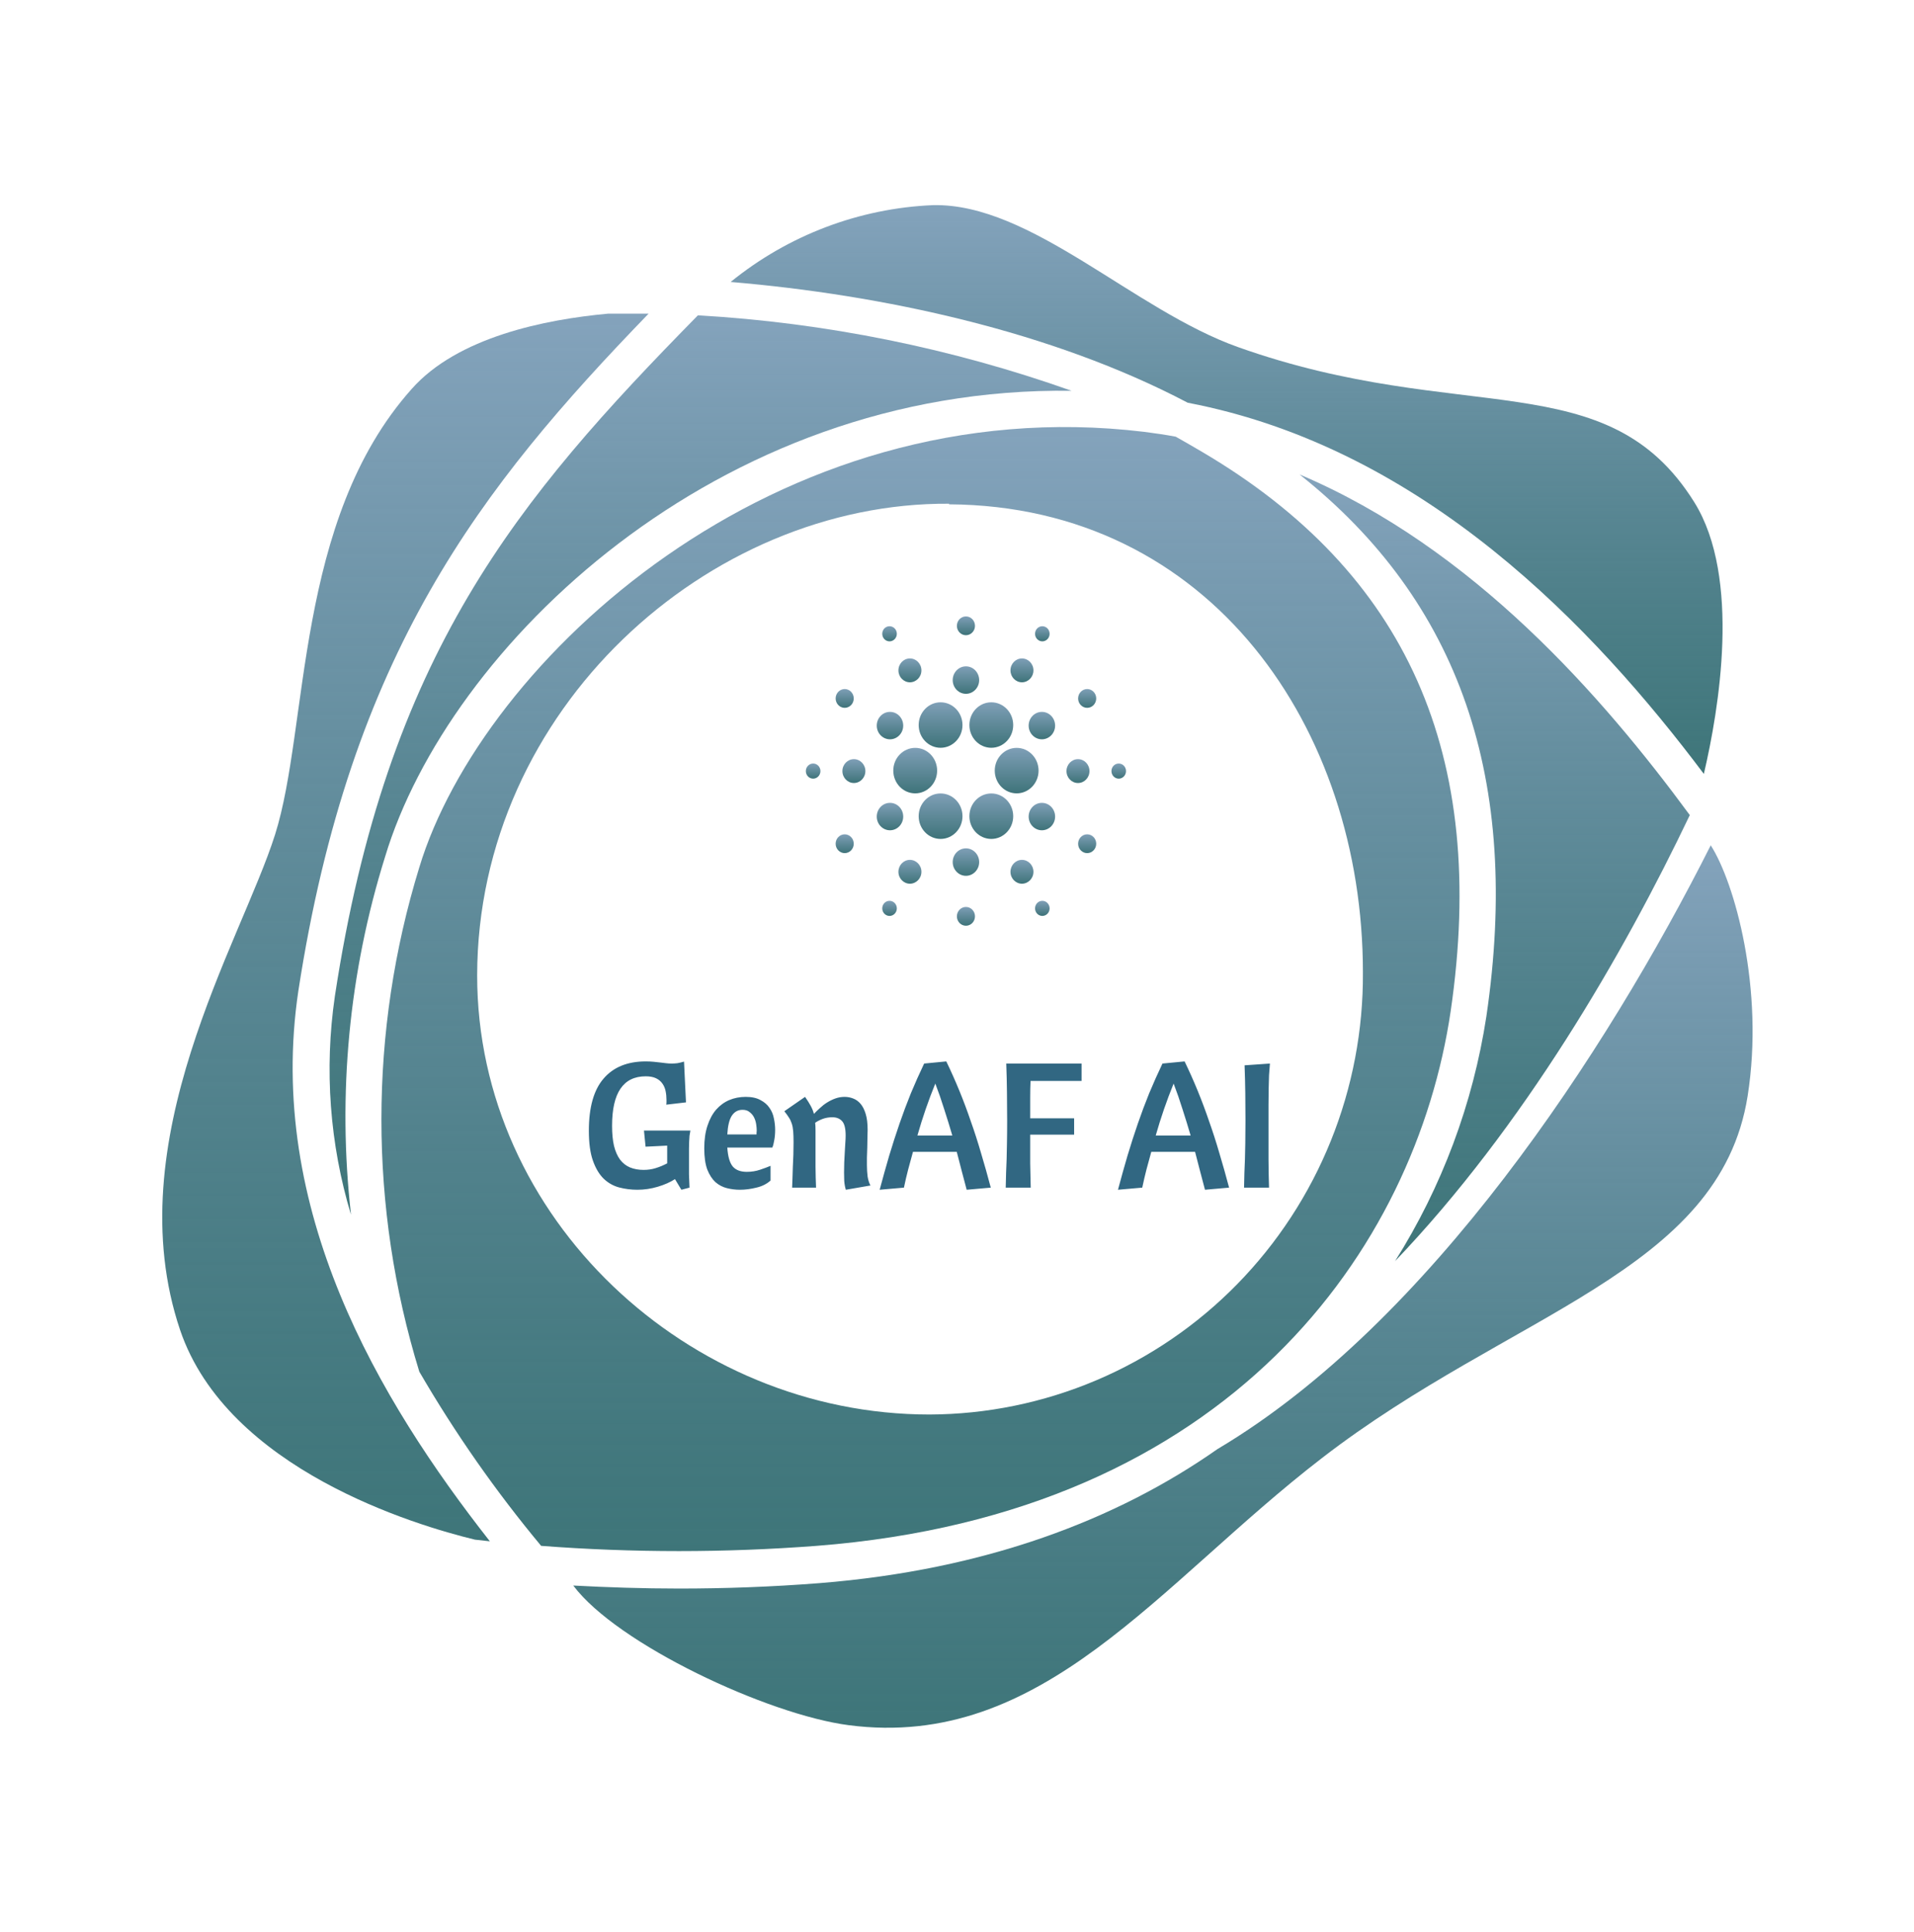 <svg width="108" height="109" viewBox="0 0 108 109" fill="none" xmlns="http://www.w3.org/2000/svg">
<g clip-path="url(#clip0_202_46)">
<path d="M46.078 87.209C69.44 85.395 79.873 70.433 81.855 57.055C83.972 42.578 79.383 32.291 67.82 25.487C67.34 25.198 66.842 24.925 66.344 24.636C65.754 24.525 65.164 24.44 64.565 24.363C43.75 21.851 27.185 37.298 23.66 48.931C20.809 58.196 20.809 68.116 23.66 77.382C25.674 80.846 27.973 84.134 30.534 87.209C35.708 87.604 40.904 87.604 46.078 87.209V87.209ZM53.55 28.451C68.335 28.544 76.904 41.13 76.904 54.849C76.926 58.111 76.31 61.344 75.092 64.365C73.874 67.385 72.077 70.134 69.805 72.452C67.533 74.77 64.829 76.612 61.85 77.873C58.871 79.134 55.675 79.789 52.445 79.8C38.841 79.8 26.924 68.73 26.924 55.028C26.949 40.023 39.954 28.331 53.55 28.417V28.451Z" fill="url(#paint0_linear_202_46)"/>
<path d="M19.805 68.525C19.036 61.733 19.691 54.854 21.729 48.335C25.279 36.541 40.401 21.766 60.466 22.047C53.67 19.637 46.572 18.203 39.381 17.789C29.159 28.187 21.83 36.915 18.895 56.203C18.293 60.328 18.604 64.536 19.805 68.525V68.525Z" fill="url(#paint1_linear_202_46)"/>
<path d="M73.328 26.765C82.377 33.943 85.835 44 83.87 57.344C83.117 62.256 81.362 66.956 78.717 71.148C85.97 63.569 91.613 53.819 95.349 45.984C90.424 39.291 83.128 30.92 73.328 26.765Z" fill="url(#paint2_linear_202_46)"/>
<path d="M96.53 47.688C90.626 59.405 80.64 74.656 68.698 81.75C63.013 85.735 55.616 88.562 46.246 89.312C43.522 89.525 40.874 89.618 38.318 89.618C36.26 89.618 34.278 89.55 32.347 89.448C34.81 92.744 43.311 96.729 47.882 97.325C58.847 98.756 65.349 89.38 74.576 82.269C85.228 74.035 97.036 71.787 98.613 61.832C99.566 55.803 97.879 49.782 96.53 47.688Z" fill="url(#paint3_linear_202_46)"/>
<path d="M26.797 86.859L27.641 86.953C21.366 78.957 14.99 68.219 16.837 55.888C19.772 36.864 27.101 27.506 36.598 17.695C35.822 17.695 35.054 17.695 34.312 17.695C30.778 18.019 25.819 19.007 23.221 21.953C16.617 29.362 17.444 41.011 15.521 47.083C13.598 53.154 6.564 64.387 10.165 75.04C12.839 82.9 23.483 86.059 26.797 86.859Z" fill="url(#paint4_linear_202_46)"/>
<path d="M41.228 15.907C49.797 16.631 59.327 18.675 67.019 22.72C80.362 25.274 89.96 35.434 96.142 43.66C96.985 40.066 98.259 32.589 95.602 28.331C90.677 20.438 82.496 24.074 69.87 19.586C63.966 17.491 58.18 11.454 52.648 11.573C48.48 11.748 44.478 13.267 41.228 15.907V15.907Z" fill="url(#paint5_linear_202_46)"/>
</g>
<path d="M38.957 63.78C38.937 63.873 38.92 63.97 38.907 64.07C38.9 64.17 38.894 64.28 38.887 64.4C38.887 64.513 38.883 64.643 38.877 64.79C38.877 64.937 38.877 65.103 38.877 65.29C38.877 65.677 38.877 65.997 38.877 66.25C38.883 66.503 38.894 66.753 38.907 67L38.447 67.12L38.087 66.52C37.82 66.693 37.497 66.837 37.117 66.95C36.737 67.063 36.353 67.12 35.967 67.12C35.614 67.12 35.27 67.077 34.937 66.99C34.61 66.903 34.32 66.74 34.067 66.5C33.813 66.253 33.61 65.913 33.457 65.48C33.303 65.047 33.227 64.483 33.227 63.79C33.227 62.47 33.504 61.49 34.057 60.85C34.61 60.203 35.404 59.88 36.437 59.88C36.597 59.88 36.743 59.887 36.877 59.9C37.01 59.913 37.133 59.927 37.247 59.94C37.36 59.953 37.47 59.967 37.577 59.98C37.684 59.993 37.79 60 37.897 60C38.004 60 38.114 59.993 38.227 59.98C38.34 59.96 38.464 59.93 38.597 59.89L38.707 62.19L37.597 62.32C37.603 62.273 37.607 62.23 37.607 62.19C37.607 62.143 37.607 62.097 37.607 62.05C37.607 61.877 37.59 61.71 37.557 61.55C37.523 61.39 37.464 61.25 37.377 61.13C37.29 61.003 37.17 60.903 37.017 60.83C36.864 60.757 36.67 60.72 36.437 60.72C35.17 60.72 34.537 61.65 34.537 63.51C34.537 63.957 34.574 64.337 34.647 64.65C34.727 64.963 34.84 65.22 34.987 65.42C35.14 65.62 35.327 65.767 35.547 65.86C35.773 65.953 36.03 66 36.317 66C36.557 66 36.783 65.967 36.997 65.9C37.217 65.833 37.434 65.743 37.647 65.63V64.63L36.427 64.69L36.337 63.78H38.957ZM41.039 64.74C41.072 65.247 41.176 65.603 41.349 65.81C41.522 66.01 41.786 66.11 42.139 66.11C42.406 66.11 42.656 66.07 42.889 65.99C43.129 65.91 43.326 65.837 43.479 65.77V66.6C43.266 66.793 42.999 66.927 42.679 67C42.359 67.08 42.049 67.12 41.749 67.12C41.502 67.12 41.259 67.09 41.019 67.03C40.779 66.97 40.562 66.857 40.369 66.69C40.182 66.517 40.029 66.28 39.909 65.98C39.796 65.673 39.739 65.273 39.739 64.78C39.739 64.293 39.799 63.87 39.919 63.51C40.039 63.143 40.202 62.84 40.409 62.6C40.622 62.36 40.869 62.18 41.149 62.06C41.436 61.94 41.746 61.88 42.079 61.88C42.419 61.88 42.696 61.94 42.909 62.06C43.129 62.173 43.299 62.32 43.419 62.5C43.546 62.68 43.629 62.88 43.669 63.1C43.716 63.32 43.739 63.533 43.739 63.74C43.739 63.953 43.722 64.147 43.689 64.32C43.662 64.493 43.626 64.633 43.579 64.74H41.039ZM41.899 62.61C41.639 62.61 41.436 62.723 41.289 62.95C41.149 63.17 41.066 63.52 41.039 64H42.689C42.689 63.973 42.689 63.94 42.689 63.9C42.696 63.86 42.699 63.823 42.699 63.79C42.699 63.683 42.689 63.563 42.669 63.43C42.649 63.29 42.609 63.16 42.549 63.04C42.489 62.92 42.406 62.82 42.299 62.74C42.199 62.653 42.066 62.61 41.899 62.61ZM45.427 61.88C45.561 62.073 45.667 62.243 45.747 62.39C45.827 62.537 45.887 62.687 45.927 62.84C46.027 62.733 46.141 62.623 46.267 62.51C46.394 62.39 46.527 62.287 46.667 62.2C46.814 62.107 46.971 62.03 47.137 61.97C47.304 61.91 47.477 61.88 47.657 61.88C47.824 61.88 47.984 61.91 48.137 61.97C48.297 62.03 48.437 62.13 48.557 62.27C48.677 62.41 48.774 62.6 48.847 62.84C48.921 63.08 48.957 63.38 48.957 63.74C48.957 63.833 48.954 63.97 48.947 64.15C48.947 64.33 48.944 64.523 48.937 64.73C48.931 64.93 48.924 65.123 48.917 65.31C48.917 65.497 48.917 65.64 48.917 65.74C48.917 65.96 48.931 66.173 48.957 66.38C48.991 66.58 49.044 66.747 49.117 66.88L47.727 67.12C47.681 66.967 47.651 66.8 47.637 66.62C47.631 66.44 47.627 66.283 47.627 66.15C47.627 65.963 47.631 65.773 47.637 65.58C47.651 65.38 47.661 65.19 47.667 65.01C47.681 64.823 47.691 64.65 47.697 64.49C47.711 64.323 47.717 64.18 47.717 64.06C47.717 63.667 47.651 63.397 47.517 63.25C47.384 63.103 47.201 63.03 46.967 63.03C46.774 63.03 46.594 63.06 46.427 63.12C46.267 63.18 46.124 63.253 45.997 63.34C46.011 63.467 46.017 63.607 46.017 63.76C46.017 63.913 46.017 64.09 46.017 64.29C46.017 64.597 46.017 64.873 46.017 65.12C46.017 65.367 46.017 65.597 46.017 65.81C46.024 66.023 46.027 66.227 46.027 66.42C46.034 66.607 46.041 66.8 46.047 67H44.697C44.704 66.84 44.711 66.66 44.717 66.46C44.724 66.26 44.731 66.05 44.737 65.83C44.751 65.603 44.761 65.373 44.767 65.14C44.774 64.9 44.777 64.67 44.777 64.45C44.777 64.19 44.771 63.98 44.757 63.82C44.744 63.653 44.717 63.51 44.677 63.39C44.637 63.263 44.584 63.15 44.517 63.05C44.451 62.943 44.364 62.823 44.257 62.69L45.427 61.88ZM49.636 67.12C49.816 66.447 49.996 65.803 50.176 65.19C50.363 64.57 50.556 63.97 50.756 63.39C50.956 62.81 51.169 62.24 51.396 61.68C51.629 61.12 51.879 60.56 52.146 60L53.396 59.88C53.663 60.433 53.909 60.987 54.136 61.54C54.363 62.093 54.576 62.663 54.776 63.25C54.983 63.83 55.176 64.43 55.356 65.05C55.543 65.67 55.726 66.32 55.906 67L54.546 67.12C54.453 66.767 54.359 66.413 54.266 66.06C54.173 65.7 54.079 65.34 53.986 64.98H51.516C51.423 65.307 51.333 65.637 51.246 65.97C51.159 66.303 51.079 66.647 51.006 67L49.636 67.12ZM52.776 61.13C52.389 62.077 52.053 63.053 51.766 64.06H53.736C53.589 63.56 53.436 63.063 53.276 62.57C53.123 62.077 52.956 61.597 52.776 61.13ZM60.609 64.01H58.13C58.13 64.623 58.13 65.167 58.13 65.64C58.136 66.107 58.146 66.56 58.16 67H56.749C56.756 66.68 56.763 66.4 56.77 66.16C56.783 65.913 56.793 65.66 56.8 65.4C56.806 65.133 56.813 64.83 56.819 64.49C56.826 64.15 56.83 63.723 56.83 63.21C56.83 62.697 56.826 62.17 56.819 61.63C56.813 61.083 56.8 60.54 56.779 60H61.029V60.98H58.15C58.136 61.26 58.13 61.57 58.13 61.91C58.13 62.25 58.13 62.643 58.13 63.09H60.609V64.01ZM63.083 67.12C63.263 66.447 63.443 65.803 63.623 65.19C63.81 64.57 64.003 63.97 64.203 63.39C64.403 62.81 64.617 62.24 64.843 61.68C65.077 61.12 65.327 60.56 65.593 60L66.843 59.88C67.11 60.433 67.357 60.987 67.583 61.54C67.81 62.093 68.023 62.663 68.223 63.25C68.43 63.83 68.623 64.43 68.803 65.05C68.99 65.67 69.173 66.32 69.353 67L67.993 67.12C67.9 66.767 67.807 66.413 67.713 66.06C67.62 65.7 67.527 65.34 67.433 64.98H64.963C64.87 65.307 64.78 65.637 64.693 65.97C64.607 66.303 64.527 66.647 64.453 67L63.083 67.12ZM66.223 61.13C65.837 62.077 65.5 63.053 65.213 64.06H67.183C67.037 63.56 66.883 63.063 66.723 62.57C66.57 62.077 66.403 61.597 66.223 61.13ZM71.657 60C71.637 60.213 71.62 60.433 71.607 60.66C71.6 60.88 71.593 61.127 71.587 61.4C71.587 61.667 71.583 61.967 71.577 62.3C71.577 62.633 71.577 63.013 71.577 63.44C71.577 63.84 71.577 64.203 71.577 64.53C71.577 64.85 71.577 65.15 71.577 65.43C71.583 65.71 71.587 65.977 71.587 66.23C71.593 66.483 71.6 66.74 71.607 67H70.197C70.203 66.68 70.21 66.4 70.217 66.16C70.23 65.913 70.24 65.66 70.247 65.4C70.253 65.133 70.26 64.83 70.267 64.49C70.273 64.15 70.277 63.723 70.277 63.21C70.277 62.697 70.273 62.187 70.267 61.68C70.26 61.167 70.247 60.64 70.227 60.1L71.657 60Z" fill="#316782"/>
<path d="M51.642 44.757C52.325 44.757 52.879 44.182 52.879 43.474C52.879 42.765 52.325 42.191 51.642 42.191C50.959 42.191 50.405 42.765 50.405 43.474C50.405 44.182 50.959 44.757 51.642 44.757Z" fill="url(#paint6_linear_202_46)"/>
<path d="M57.367 44.757C58.05 44.757 58.603 44.182 58.603 43.474C58.603 42.765 58.05 42.191 57.367 42.191C56.684 42.191 56.13 42.765 56.13 43.474C56.13 44.182 56.684 44.757 57.367 44.757Z" fill="url(#paint7_linear_202_46)"/>
<path d="M53.073 47.328C53.756 47.328 54.31 46.753 54.31 46.045C54.31 45.336 53.756 44.762 53.073 44.762C52.39 44.762 51.837 45.336 51.837 46.045C51.837 46.753 52.39 47.328 53.073 47.328Z" fill="url(#paint8_linear_202_46)"/>
<path d="M55.935 42.186C56.618 42.186 57.172 41.611 57.172 40.903C57.172 40.194 56.618 39.62 55.935 39.62C55.252 39.62 54.699 40.194 54.699 40.903C54.699 41.611 55.252 42.186 55.935 42.186Z" fill="url(#paint9_linear_202_46)"/>
<path d="M55.935 47.328C56.618 47.328 57.172 46.753 57.172 46.045C57.172 45.336 56.618 44.762 55.935 44.762C55.252 44.762 54.699 45.336 54.699 46.045C54.699 46.753 55.252 47.328 55.935 47.328Z" fill="url(#paint10_linear_202_46)"/>
<path d="M53.073 42.186C53.756 42.186 54.31 41.611 54.31 40.903C54.31 40.194 53.756 39.62 53.073 39.62C52.39 39.62 51.837 40.194 51.837 40.903C51.837 41.611 52.39 42.186 53.073 42.186Z" fill="url(#paint11_linear_202_46)"/>
<path d="M60.827 44.173C61.185 44.173 61.475 43.871 61.475 43.5C61.475 43.129 61.185 42.827 60.827 42.827C60.468 42.827 60.178 43.129 60.178 43.5C60.178 43.871 60.468 44.173 60.827 44.173Z" fill="url(#paint12_linear_202_46)"/>
<path d="M48.182 44.173C48.54 44.173 48.83 43.871 48.83 43.5C48.83 43.129 48.54 42.827 48.182 42.827C47.824 42.827 47.534 43.129 47.534 43.5C47.534 43.871 47.824 44.173 48.182 44.173Z" fill="url(#paint13_linear_202_46)"/>
<path d="M45.883 43.927C46.11 43.927 46.294 43.736 46.294 43.5C46.294 43.264 46.11 43.073 45.883 43.073C45.656 43.073 45.471 43.264 45.471 43.5C45.471 43.736 45.656 43.927 45.883 43.927Z" fill="url(#paint14_linear_202_46)"/>
<path d="M63.126 43.927C63.353 43.927 63.537 43.736 63.537 43.5C63.537 43.264 63.353 43.073 63.126 43.073C62.899 43.073 62.715 43.264 62.715 43.5C62.715 43.736 62.899 43.927 63.126 43.927Z" fill="url(#paint15_linear_202_46)"/>
<path d="M57.665 38.491C58.023 38.491 58.314 38.19 58.314 37.819C58.314 37.447 58.023 37.146 57.665 37.146C57.307 37.146 57.017 37.447 57.017 37.819C57.017 38.19 57.307 38.491 57.665 38.491Z" fill="url(#paint16_linear_202_46)"/>
<path d="M51.343 49.854C51.701 49.854 51.992 49.553 51.992 49.181C51.992 48.81 51.701 48.509 51.343 48.509C50.985 48.509 50.695 48.81 50.695 49.181C50.695 49.553 50.985 49.854 51.343 49.854Z" fill="url(#paint17_linear_202_46)"/>
<path d="M50.193 51.672C50.42 51.672 50.605 51.481 50.605 51.245C50.605 51.01 50.42 50.819 50.193 50.819C49.966 50.819 49.782 51.01 49.782 51.245C49.782 51.481 49.966 51.672 50.193 51.672Z" fill="url(#paint18_linear_202_46)"/>
<path d="M58.815 36.181C59.042 36.181 59.226 35.99 59.226 35.755C59.226 35.519 59.042 35.328 58.815 35.328C58.588 35.328 58.404 35.519 58.404 35.755C58.404 35.99 58.588 36.181 58.815 36.181Z" fill="url(#paint19_linear_202_46)"/>
<path d="M51.343 38.491C51.701 38.491 51.992 38.19 51.992 37.819C51.992 37.447 51.701 37.146 51.343 37.146C50.985 37.146 50.695 37.447 50.695 37.819C50.695 38.19 50.985 38.491 51.343 38.491Z" fill="url(#paint20_linear_202_46)"/>
<path d="M57.665 49.854C58.023 49.854 58.314 49.553 58.314 49.181C58.314 48.81 58.023 48.509 57.665 48.509C57.307 48.509 57.017 48.81 57.017 49.181C57.017 49.553 57.307 49.854 57.665 49.854Z" fill="url(#paint21_linear_202_46)"/>
<path d="M58.815 51.672C59.042 51.672 59.226 51.481 59.226 51.245C59.226 51.01 59.042 50.819 58.815 50.819C58.588 50.819 58.404 51.01 58.404 51.245C58.404 51.481 58.588 51.672 58.815 51.672Z" fill="url(#paint22_linear_202_46)"/>
<path d="M50.193 36.181C50.42 36.181 50.605 35.99 50.605 35.755C50.605 35.519 50.42 35.328 50.193 35.328C49.966 35.328 49.782 35.519 49.782 35.755C49.782 35.99 49.966 36.181 50.193 36.181Z" fill="url(#paint23_linear_202_46)"/>
<path d="M54.504 39.141C54.916 39.141 55.251 38.794 55.251 38.367C55.251 37.939 54.916 37.592 54.504 37.592C54.092 37.592 53.758 37.939 53.758 38.367C53.758 38.794 54.092 39.141 54.504 39.141Z" fill="url(#paint24_linear_202_46)"/>
<path d="M54.504 35.835C54.786 35.835 55.015 35.598 55.015 35.305C55.015 35.012 54.786 34.775 54.504 34.775C54.222 34.775 53.993 35.012 53.993 35.305C53.993 35.598 54.222 35.835 54.504 35.835Z" fill="url(#paint25_linear_202_46)"/>
<path d="M54.504 49.408C54.916 49.408 55.251 49.061 55.251 48.633C55.251 48.206 54.916 47.859 54.504 47.859C54.092 47.859 53.758 48.206 53.758 48.633C53.758 49.061 54.092 49.408 54.504 49.408Z" fill="url(#paint26_linear_202_46)"/>
<path d="M54.504 52.225C54.786 52.225 55.015 51.988 55.015 51.695C55.015 51.402 54.786 51.165 54.504 51.165C54.222 51.165 53.993 51.402 53.993 51.695C53.993 51.988 54.222 52.225 54.504 52.225Z" fill="url(#paint27_linear_202_46)"/>
<path d="M50.219 41.708C50.631 41.708 50.965 41.362 50.965 40.934C50.965 40.506 50.631 40.16 50.219 40.16C49.806 40.16 49.472 40.506 49.472 40.934C49.472 41.362 49.806 41.708 50.219 41.708Z" fill="url(#paint28_linear_202_46)"/>
<path d="M47.663 39.932C47.945 39.932 48.174 39.694 48.174 39.402C48.174 39.109 47.945 38.872 47.663 38.872C47.381 38.872 47.152 39.109 47.152 39.402C47.152 39.694 47.381 39.932 47.663 39.932Z" fill="url(#paint29_linear_202_46)"/>
<path d="M58.79 46.84C59.202 46.84 59.536 46.494 59.536 46.066C59.536 45.638 59.202 45.292 58.79 45.292C58.378 45.292 58.043 45.638 58.043 46.066C58.043 46.494 58.378 46.84 58.79 46.84Z" fill="url(#paint30_linear_202_46)"/>
<path d="M61.345 48.128C61.627 48.128 61.856 47.891 61.856 47.598C61.856 47.306 61.627 47.068 61.345 47.068C61.063 47.068 60.834 47.306 60.834 47.598C60.834 47.891 61.063 48.128 61.345 48.128Z" fill="url(#paint31_linear_202_46)"/>
<path d="M50.219 46.84C50.631 46.84 50.965 46.494 50.965 46.066C50.965 45.638 50.631 45.292 50.219 45.292C49.806 45.292 49.472 45.638 49.472 46.066C49.472 46.494 49.806 46.84 50.219 46.84Z" fill="url(#paint32_linear_202_46)"/>
<path d="M47.663 48.128C47.945 48.128 48.174 47.891 48.174 47.598C48.174 47.306 47.945 47.068 47.663 47.068C47.381 47.068 47.152 47.306 47.152 47.598C47.152 47.891 47.381 48.128 47.663 48.128Z" fill="url(#paint33_linear_202_46)"/>
<path d="M58.79 41.708C59.202 41.708 59.536 41.362 59.536 40.934C59.536 40.506 59.202 40.16 58.79 40.16C58.378 40.16 58.043 40.506 58.043 40.934C58.043 41.362 58.378 41.708 58.79 41.708Z" fill="url(#paint34_linear_202_46)"/>
<path d="M61.345 39.932C61.627 39.932 61.856 39.694 61.856 39.402C61.856 39.109 61.627 38.872 61.345 38.872C61.063 38.872 60.834 39.109 60.834 39.402C60.834 39.694 61.063 39.932 61.345 39.932Z" fill="url(#paint35_linear_202_46)"/>
<defs>
<linearGradient id="paint0_linear_202_46" x1="51.938" y1="24.092" x2="51.938" y2="87.505" gradientUnits="userSpaceOnUse">
<stop stop-color="#84A3BC"/>
<stop offset="1" stop-color="#0B5156" stop-opacity="0.79"/>
</linearGradient>
<linearGradient id="paint1_linear_202_46" x1="39.531" y1="17.789" x2="39.531" y2="68.525" gradientUnits="userSpaceOnUse">
<stop stop-color="#84A3BC"/>
<stop offset="1" stop-color="#0B5156" stop-opacity="0.79"/>
</linearGradient>
<linearGradient id="paint2_linear_202_46" x1="84.338" y1="26.765" x2="84.338" y2="71.148" gradientUnits="userSpaceOnUse">
<stop stop-color="#84A3BC"/>
<stop offset="1" stop-color="#0B5156" stop-opacity="0.79"/>
</linearGradient>
<linearGradient id="paint3_linear_202_46" x1="65.619" y1="47.688" x2="65.619" y2="97.471" gradientUnits="userSpaceOnUse">
<stop stop-color="#84A3BC"/>
<stop offset="1" stop-color="#0B5156" stop-opacity="0.79"/>
</linearGradient>
<linearGradient id="paint4_linear_202_46" x1="22.876" y1="17.695" x2="22.876" y2="86.953" gradientUnits="userSpaceOnUse">
<stop stop-color="#84A3BC"/>
<stop offset="1" stop-color="#0B5156" stop-opacity="0.79"/>
</linearGradient>
<linearGradient id="paint5_linear_202_46" x1="69.213" y1="11.571" x2="69.213" y2="43.66" gradientUnits="userSpaceOnUse">
<stop stop-color="#84A3BC"/>
<stop offset="1" stop-color="#0B5156" stop-opacity="0.79"/>
</linearGradient>
<linearGradient id="paint6_linear_202_46" x1="51.642" y1="42.191" x2="51.642" y2="44.757" gradientUnits="userSpaceOnUse">
<stop stop-color="#7F9FB7"/>
<stop offset="1" stop-color="#3E7379"/>
</linearGradient>
<linearGradient id="paint7_linear_202_46" x1="57.367" y1="42.191" x2="57.367" y2="44.757" gradientUnits="userSpaceOnUse">
<stop stop-color="#7F9FB7"/>
<stop offset="1" stop-color="#3E7379"/>
</linearGradient>
<linearGradient id="paint8_linear_202_46" x1="53.073" y1="44.762" x2="53.073" y2="47.328" gradientUnits="userSpaceOnUse">
<stop stop-color="#7F9FB7"/>
<stop offset="1" stop-color="#3E7379"/>
</linearGradient>
<linearGradient id="paint9_linear_202_46" x1="55.935" y1="39.62" x2="55.935" y2="42.186" gradientUnits="userSpaceOnUse">
<stop stop-color="#7F9FB7"/>
<stop offset="1" stop-color="#3E7379"/>
</linearGradient>
<linearGradient id="paint10_linear_202_46" x1="55.935" y1="44.762" x2="55.935" y2="47.328" gradientUnits="userSpaceOnUse">
<stop stop-color="#7F9FB7"/>
<stop offset="1" stop-color="#3E7379"/>
</linearGradient>
<linearGradient id="paint11_linear_202_46" x1="53.073" y1="39.62" x2="53.073" y2="42.186" gradientUnits="userSpaceOnUse">
<stop stop-color="#7F9FB7"/>
<stop offset="1" stop-color="#3E7379"/>
</linearGradient>
<linearGradient id="paint12_linear_202_46" x1="60.827" y1="42.827" x2="60.827" y2="44.173" gradientUnits="userSpaceOnUse">
<stop stop-color="#7F9FB7"/>
<stop offset="1" stop-color="#3E7379"/>
</linearGradient>
<linearGradient id="paint13_linear_202_46" x1="48.182" y1="42.827" x2="48.182" y2="44.173" gradientUnits="userSpaceOnUse">
<stop stop-color="#7F9FB7"/>
<stop offset="1" stop-color="#3E7379"/>
</linearGradient>
<linearGradient id="paint14_linear_202_46" x1="45.883" y1="43.073" x2="45.883" y2="43.927" gradientUnits="userSpaceOnUse">
<stop stop-color="#7F9FB7"/>
<stop offset="1" stop-color="#3E7379"/>
</linearGradient>
<linearGradient id="paint15_linear_202_46" x1="63.126" y1="43.073" x2="63.126" y2="43.927" gradientUnits="userSpaceOnUse">
<stop stop-color="#7F9FB7"/>
<stop offset="1" stop-color="#3E7379"/>
</linearGradient>
<linearGradient id="paint16_linear_202_46" x1="57.665" y1="37.146" x2="57.665" y2="38.491" gradientUnits="userSpaceOnUse">
<stop stop-color="#7F9FB7"/>
<stop offset="1" stop-color="#3E7379"/>
</linearGradient>
<linearGradient id="paint17_linear_202_46" x1="51.343" y1="48.509" x2="51.343" y2="49.854" gradientUnits="userSpaceOnUse">
<stop stop-color="#7F9FB7"/>
<stop offset="1" stop-color="#3E7379"/>
</linearGradient>
<linearGradient id="paint18_linear_202_46" x1="50.193" y1="50.819" x2="50.193" y2="51.672" gradientUnits="userSpaceOnUse">
<stop stop-color="#7F9FB7"/>
<stop offset="1" stop-color="#3E7379"/>
</linearGradient>
<linearGradient id="paint19_linear_202_46" x1="58.815" y1="35.328" x2="58.815" y2="36.181" gradientUnits="userSpaceOnUse">
<stop stop-color="#7F9FB7"/>
<stop offset="1" stop-color="#3E7379"/>
</linearGradient>
<linearGradient id="paint20_linear_202_46" x1="51.343" y1="37.146" x2="51.343" y2="38.491" gradientUnits="userSpaceOnUse">
<stop stop-color="#7F9FB7"/>
<stop offset="1" stop-color="#3E7379"/>
</linearGradient>
<linearGradient id="paint21_linear_202_46" x1="57.665" y1="48.509" x2="57.665" y2="49.854" gradientUnits="userSpaceOnUse">
<stop stop-color="#7F9FB7"/>
<stop offset="1" stop-color="#3E7379"/>
</linearGradient>
<linearGradient id="paint22_linear_202_46" x1="58.815" y1="50.819" x2="58.815" y2="51.672" gradientUnits="userSpaceOnUse">
<stop stop-color="#7F9FB7"/>
<stop offset="1" stop-color="#3E7379"/>
</linearGradient>
<linearGradient id="paint23_linear_202_46" x1="50.193" y1="35.328" x2="50.193" y2="36.181" gradientUnits="userSpaceOnUse">
<stop stop-color="#7F9FB7"/>
<stop offset="1" stop-color="#3E7379"/>
</linearGradient>
<linearGradient id="paint24_linear_202_46" x1="54.504" y1="37.592" x2="54.504" y2="39.141" gradientUnits="userSpaceOnUse">
<stop stop-color="#7F9FB7"/>
<stop offset="1" stop-color="#3E7379"/>
</linearGradient>
<linearGradient id="paint25_linear_202_46" x1="54.504" y1="34.775" x2="54.504" y2="35.835" gradientUnits="userSpaceOnUse">
<stop stop-color="#7F9FB7"/>
<stop offset="1" stop-color="#3E7379"/>
</linearGradient>
<linearGradient id="paint26_linear_202_46" x1="54.504" y1="47.859" x2="54.504" y2="49.408" gradientUnits="userSpaceOnUse">
<stop stop-color="#7F9FB7"/>
<stop offset="1" stop-color="#3E7379"/>
</linearGradient>
<linearGradient id="paint27_linear_202_46" x1="54.504" y1="51.165" x2="54.504" y2="52.225" gradientUnits="userSpaceOnUse">
<stop stop-color="#7F9FB7"/>
<stop offset="1" stop-color="#3E7379"/>
</linearGradient>
<linearGradient id="paint28_linear_202_46" x1="50.219" y1="40.16" x2="50.219" y2="41.708" gradientUnits="userSpaceOnUse">
<stop stop-color="#7F9FB7"/>
<stop offset="1" stop-color="#3E7379"/>
</linearGradient>
<linearGradient id="paint29_linear_202_46" x1="47.663" y1="38.872" x2="47.663" y2="39.932" gradientUnits="userSpaceOnUse">
<stop stop-color="#7F9FB7"/>
<stop offset="1" stop-color="#3E7379"/>
</linearGradient>
<linearGradient id="paint30_linear_202_46" x1="58.79" y1="45.292" x2="58.79" y2="46.84" gradientUnits="userSpaceOnUse">
<stop stop-color="#7F9FB7"/>
<stop offset="1" stop-color="#3E7379"/>
</linearGradient>
<linearGradient id="paint31_linear_202_46" x1="61.345" y1="47.068" x2="61.345" y2="48.128" gradientUnits="userSpaceOnUse">
<stop stop-color="#7F9FB7"/>
<stop offset="1" stop-color="#3E7379"/>
</linearGradient>
<linearGradient id="paint32_linear_202_46" x1="50.219" y1="45.292" x2="50.219" y2="46.84" gradientUnits="userSpaceOnUse">
<stop stop-color="#7F9FB7"/>
<stop offset="1" stop-color="#3E7379"/>
</linearGradient>
<linearGradient id="paint33_linear_202_46" x1="47.663" y1="47.068" x2="47.663" y2="48.128" gradientUnits="userSpaceOnUse">
<stop stop-color="#7F9FB7"/>
<stop offset="1" stop-color="#3E7379"/>
</linearGradient>
<linearGradient id="paint34_linear_202_46" x1="58.79" y1="40.16" x2="58.79" y2="41.708" gradientUnits="userSpaceOnUse">
<stop stop-color="#7F9FB7"/>
<stop offset="1" stop-color="#3E7379"/>
</linearGradient>
<linearGradient id="paint35_linear_202_46" x1="61.345" y1="38.872" x2="61.345" y2="39.932" gradientUnits="userSpaceOnUse">
<stop stop-color="#7F9FB7"/>
<stop offset="1" stop-color="#3E7379"/>
</linearGradient>
<clipPath id="clip0_202_46">
<rect width="107.955" height="109" fill="white" transform="translate(0.045)"/>
</clipPath>
</defs>
</svg>
